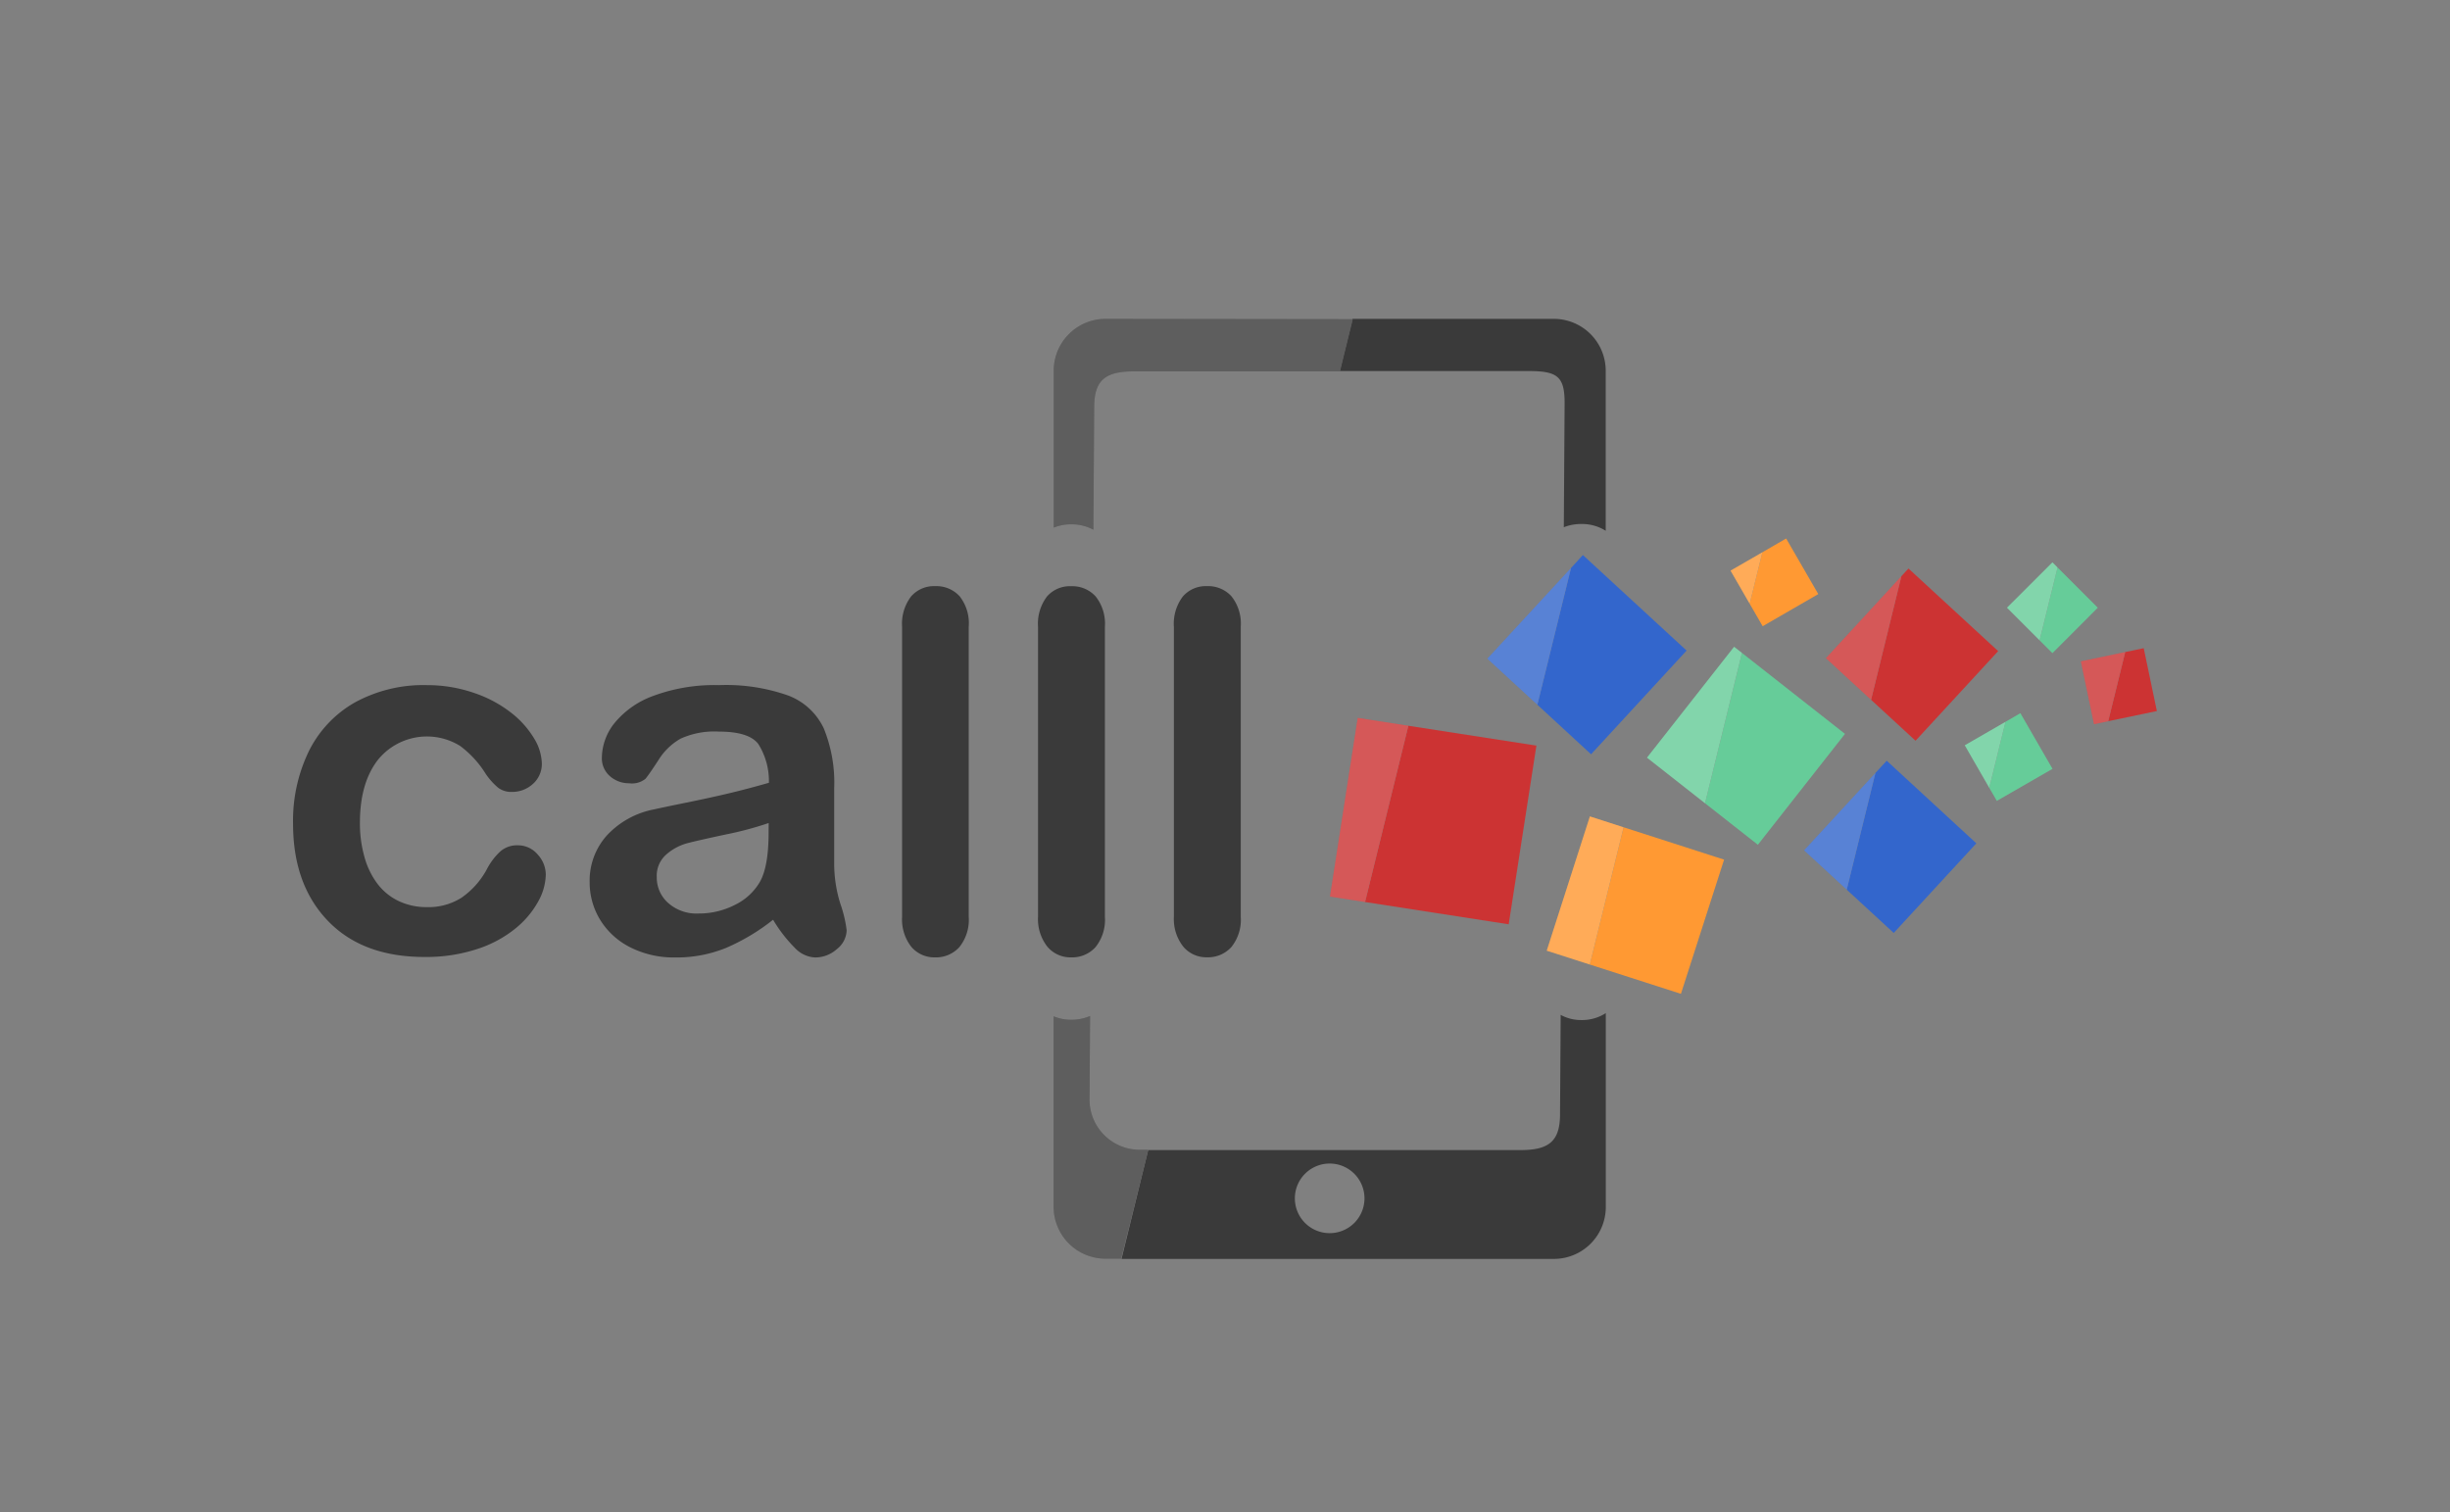 <svg id="Capa_1" data-name="Capa 1" xmlns="http://www.w3.org/2000/svg" viewBox="0 0 311.08 192"><rect x="0" y="0" width="311.08" height="192" fill="#808080" stroke="none"/><defs><style>.cls-1{fill:none;}.cls-2{fill:#3a3a3a;}.cls-3{fill:#fff;opacity:0.18;}.cls-4{fill:#c33;}.cls-5{fill:#36c;}.cls-6{fill:#f93;}.cls-7{fill:#6c9;}</style></defs><title>calll_logo</title><circle class="cls-1" cx="168.84" cy="152.17" r="4.42"/><path class="cls-2" d="M197.32,40.49H171.74l-1.63,6.63h24.08c3.61,0,4.5.75,4.47,4.17l-.1,15.66a5.87,5.87,0,0,1,2.21-.41,5.62,5.62,0,0,1,3.11.86V47.06A6.59,6.59,0,0,0,197.32,40.49Z"/><path class="cls-2" d="M140.36,40.49a6.59,6.59,0,0,0-6.57,6.57V67a5.86,5.86,0,0,1,2.24-.42,5.73,5.73,0,0,1,2.8.69l.1-15.53c0-3.42,1.36-4.58,5-4.58h26.21l1.63-6.63Z"/><path class="cls-3" d="M140.36,40.49a6.59,6.59,0,0,0-6.57,6.57V67a5.86,5.86,0,0,1,2.24-.42,5.73,5.73,0,0,1,2.8.69l.1-15.53c0-3.42,1.36-4.58,5-4.58h26.21l1.63-6.63Z"/><path class="cls-2" d="M198.16,128.87l-.08,12.59c0,3.42-1.36,4.58-5,4.58H145.79l-3.39,13.82h54.92a6.59,6.59,0,0,0,6.57-6.57V128.65a5.58,5.58,0,0,1-3.11.88A5.36,5.36,0,0,1,198.16,128.87Zm-29.33,27.72a4.42,4.42,0,1,1,4.42-4.42A4.42,4.42,0,0,1,168.84,156.59Z"/><path class="cls-2" d="M144.87,146a6.37,6.37,0,0,1-6.53-6.22l.07-10.77a5.87,5.87,0,0,1-2.39.48,5.55,5.55,0,0,1-2.24-.44v24.21a6.59,6.59,0,0,0,6.57,6.57h2L145.79,146Z"/><path class="cls-3" d="M144.87,146a6.37,6.37,0,0,1-6.53-6.22l.07-10.77a5.87,5.87,0,0,1-2.39.48,5.55,5.55,0,0,1-2.24-.44v24.21a6.59,6.59,0,0,0,6.57,6.57h2L145.79,146Z"/><path class="cls-2" d="M69.3,111.06a7.32,7.32,0,0,1-.95,3.39,11.65,11.65,0,0,1-2.89,3.44,15,15,0,0,1-4.9,2.63,20.8,20.8,0,0,1-6.65,1q-7.87,0-12.28-4.59t-4.42-12.3a20.26,20.26,0,0,1,2-9.23,14.51,14.51,0,0,1,5.85-6.2A18.08,18.08,0,0,1,54.22,87a18.2,18.2,0,0,1,6,1,15.82,15.82,0,0,1,4.66,2.49,11.94,11.94,0,0,1,2.92,3.25,6.45,6.45,0,0,1,1,3.22,3.39,3.39,0,0,1-1.13,2.58A3.89,3.89,0,0,1,65,100.56a2.78,2.78,0,0,1-1.76-.54,8.64,8.64,0,0,1-1.57-1.76,12.87,12.87,0,0,0-3.25-3.54A8,8,0,0,0,48,96.47q-2.3,2.94-2.3,8a15.54,15.54,0,0,0,.59,4.4A10,10,0,0,0,48,112.32a7.31,7.31,0,0,0,2.71,2.14,8.21,8.21,0,0,0,3.48.73A7.84,7.84,0,0,0,58.59,114a10.35,10.35,0,0,0,3.22-3.61,8.31,8.31,0,0,1,1.68-2.24,3.19,3.19,0,0,1,2.21-.81,3.27,3.27,0,0,1,2.58,1.18A3.79,3.79,0,0,1,69.3,111.06Z"/><path class="cls-2" d="M98.16,116.79a26.32,26.32,0,0,1-6,3.59,16.64,16.64,0,0,1-6.45,1.2A12.23,12.23,0,0,1,80,120.28a9.45,9.45,0,0,1-3.81-3.5A9.08,9.08,0,0,1,74.87,112a8.57,8.57,0,0,1,2.21-5.94,11,11,0,0,1,6.06-3.3q.81-.19,4-.84t5.49-1.2q2.28-.54,5-1.32a8.85,8.85,0,0,0-1.35-4.93q-1.2-1.57-5-1.57a10.33,10.33,0,0,0-4.87.9,7.9,7.9,0,0,0-2.8,2.71q-1.17,1.8-1.65,2.38a2.7,2.7,0,0,1-2.07.57,3.62,3.62,0,0,1-2.47-.92,3,3,0,0,1-1-2.35A7.18,7.18,0,0,1,78,91.85a11.34,11.34,0,0,1,4.94-3.48A22.28,22.28,0,0,1,91.28,87a23.66,23.66,0,0,1,8.8,1.32,8.18,8.18,0,0,1,4.52,4.18,18.29,18.29,0,0,1,1.32,7.59q0,3,0,5.07t0,4.63a17.08,17.08,0,0,0,.79,5,15.73,15.73,0,0,1,.79,3.34,3.13,3.13,0,0,1-1.23,2.38,4.11,4.11,0,0,1-2.78,1.07,3.75,3.75,0,0,1-2.58-1.23A18.22,18.22,0,0,1,98.16,116.79Zm-.56-12.28a42.78,42.78,0,0,1-5.43,1.45q-3.56.76-4.93,1.12a6.71,6.71,0,0,0-2.61,1.4,3.58,3.58,0,0,0-1.24,2.91,4.3,4.3,0,0,0,1.46,3.28A5.4,5.4,0,0,0,88.67,116a10,10,0,0,0,4.65-1.1,7.37,7.37,0,0,0,3.12-2.84q1.15-1.93,1.15-6.34Z"/><path class="cls-2" d="M114.54,116.41V79.6a5.72,5.72,0,0,1,1.14-3.86,3.85,3.85,0,0,1,3.06-1.31,4,4,0,0,1,3.11,1.29A5.56,5.56,0,0,1,123,79.6v36.81a5.52,5.52,0,0,1-1.2,3.87,4,4,0,0,1-3.09,1.29,3.83,3.83,0,0,1-3-1.34A5.65,5.65,0,0,1,114.54,116.41Z"/><path class="cls-2" d="M131.8,116.41V79.6a5.72,5.72,0,0,1,1.14-3.86A3.85,3.85,0,0,1,136,74.44a4,4,0,0,1,3.11,1.29,5.56,5.56,0,0,1,1.18,3.87v36.81a5.52,5.52,0,0,1-1.2,3.87,4,4,0,0,1-3.09,1.29,3.83,3.83,0,0,1-3-1.34A5.65,5.65,0,0,1,131.8,116.41Z"/><path class="cls-2" d="M149.05,116.41V79.6a5.72,5.72,0,0,1,1.14-3.86,3.85,3.85,0,0,1,3.06-1.31,4,4,0,0,1,3.11,1.29,5.56,5.56,0,0,1,1.18,3.87v36.81a5.52,5.52,0,0,1-1.2,3.87,4,4,0,0,1-3.09,1.29,3.83,3.83,0,0,1-3-1.34A5.65,5.65,0,0,1,149.05,116.41Z"/><polygon class="cls-4" points="195.08 94.68 178.82 92.16 173.32 114.54 191.56 117.37 195.08 94.68"/><polygon class="cls-4" points="172.39 91.16 168.87 113.85 173.32 114.54 178.82 92.16 172.39 91.16"/><polygon class="cls-3" points="172.39 91.16 168.87 113.85 173.32 114.54 178.82 92.16 172.39 91.16"/><polygon class="cls-5" points="214.15 82.61 200.98 70.48 199.47 72.13 195.2 89.49 202.02 95.78 214.15 82.61"/><polygon class="cls-5" points="188.85 83.64 195.2 89.49 199.47 72.13 188.85 83.64"/><polygon class="cls-3" points="188.85 83.64 195.2 89.49 199.47 72.13 188.85 83.64"/><polygon class="cls-6" points="218.91 109.16 206.15 105.05 201.86 122.48 213.43 126.2 218.91 109.16"/><polygon class="cls-6" points="201.87 103.67 196.39 120.72 201.86 122.48 206.15 105.05 201.87 103.67"/><polygon class="cls-3" points="201.87 103.67 196.39 120.72 201.86 122.48 206.15 105.05 201.87 103.67"/><polygon class="cls-7" points="234.26 93.19 221.18 82.91 216.49 102 223.2 107.27 234.26 93.19"/><polygon class="cls-7" points="220.18 82.13 209.12 96.21 216.49 102 221.18 82.91 220.18 82.13"/><polygon class="cls-3" points="220.18 82.13 209.12 96.21 216.49 102 221.18 82.91 220.18 82.13"/><polygon class="cls-6" points="230.87 75.44 226.79 68.38 223.77 70.13 222.16 76.67 223.81 79.52 230.87 75.44"/><polygon class="cls-6" points="219.73 72.46 222.16 76.67 223.77 70.13 219.73 72.46"/><polygon class="cls-3" points="219.73 72.46 222.16 76.67 223.77 70.13 219.73 72.46"/><polygon class="cls-4" points="253.71 82.68 242.32 72.19 241.42 73.17 237.57 88.86 243.22 94.06 253.71 82.68"/><polygon class="cls-4" points="231.84 83.58 237.57 88.86 241.42 73.17 231.84 83.58"/><polygon class="cls-3" points="231.84 83.58 237.57 88.86 241.42 73.17 231.84 83.58"/><polygon class="cls-5" points="250.94 107.09 239.56 96.6 238.12 98.16 234.48 112.97 240.45 118.47 250.94 107.09"/><polygon class="cls-5" points="229.07 107.98 234.48 112.97 238.12 98.16 229.07 107.98"/><polygon class="cls-3" points="229.07 107.98 234.48 112.97 238.12 98.16 229.07 107.98"/><polygon class="cls-7" points="260.61 97.63 256.53 90.56 254.64 91.66 252.58 100.04 253.54 101.7 260.61 97.63"/><polygon class="cls-7" points="249.47 94.64 252.58 100.04 254.64 91.66 249.47 94.64"/><polygon class="cls-3" points="249.47 94.64 252.58 100.04 254.64 91.66 249.47 94.64"/><polygon class="cls-7" points="266.36 77.17 261.25 72.06 258.97 81.31 260.6 82.94 266.36 77.17"/><polygon class="cls-7" points="260.6 71.41 254.83 77.17 258.97 81.31 261.25 72.06 260.6 71.41"/><polygon class="cls-3" points="260.6 71.41 254.83 77.17 258.97 81.31 261.25 72.06 260.6 71.41"/><polygon class="cls-4" points="273.86 90.29 272.19 82.31 269.84 82.8 267.68 91.58 273.86 90.29"/><polygon class="cls-4" points="265.88 91.96 267.68 91.58 269.84 82.8 264.21 83.98 265.88 91.96"/><polygon class="cls-3" points="265.88 91.96 267.68 91.58 269.84 82.8 264.21 83.98 265.88 91.96"/></svg>
